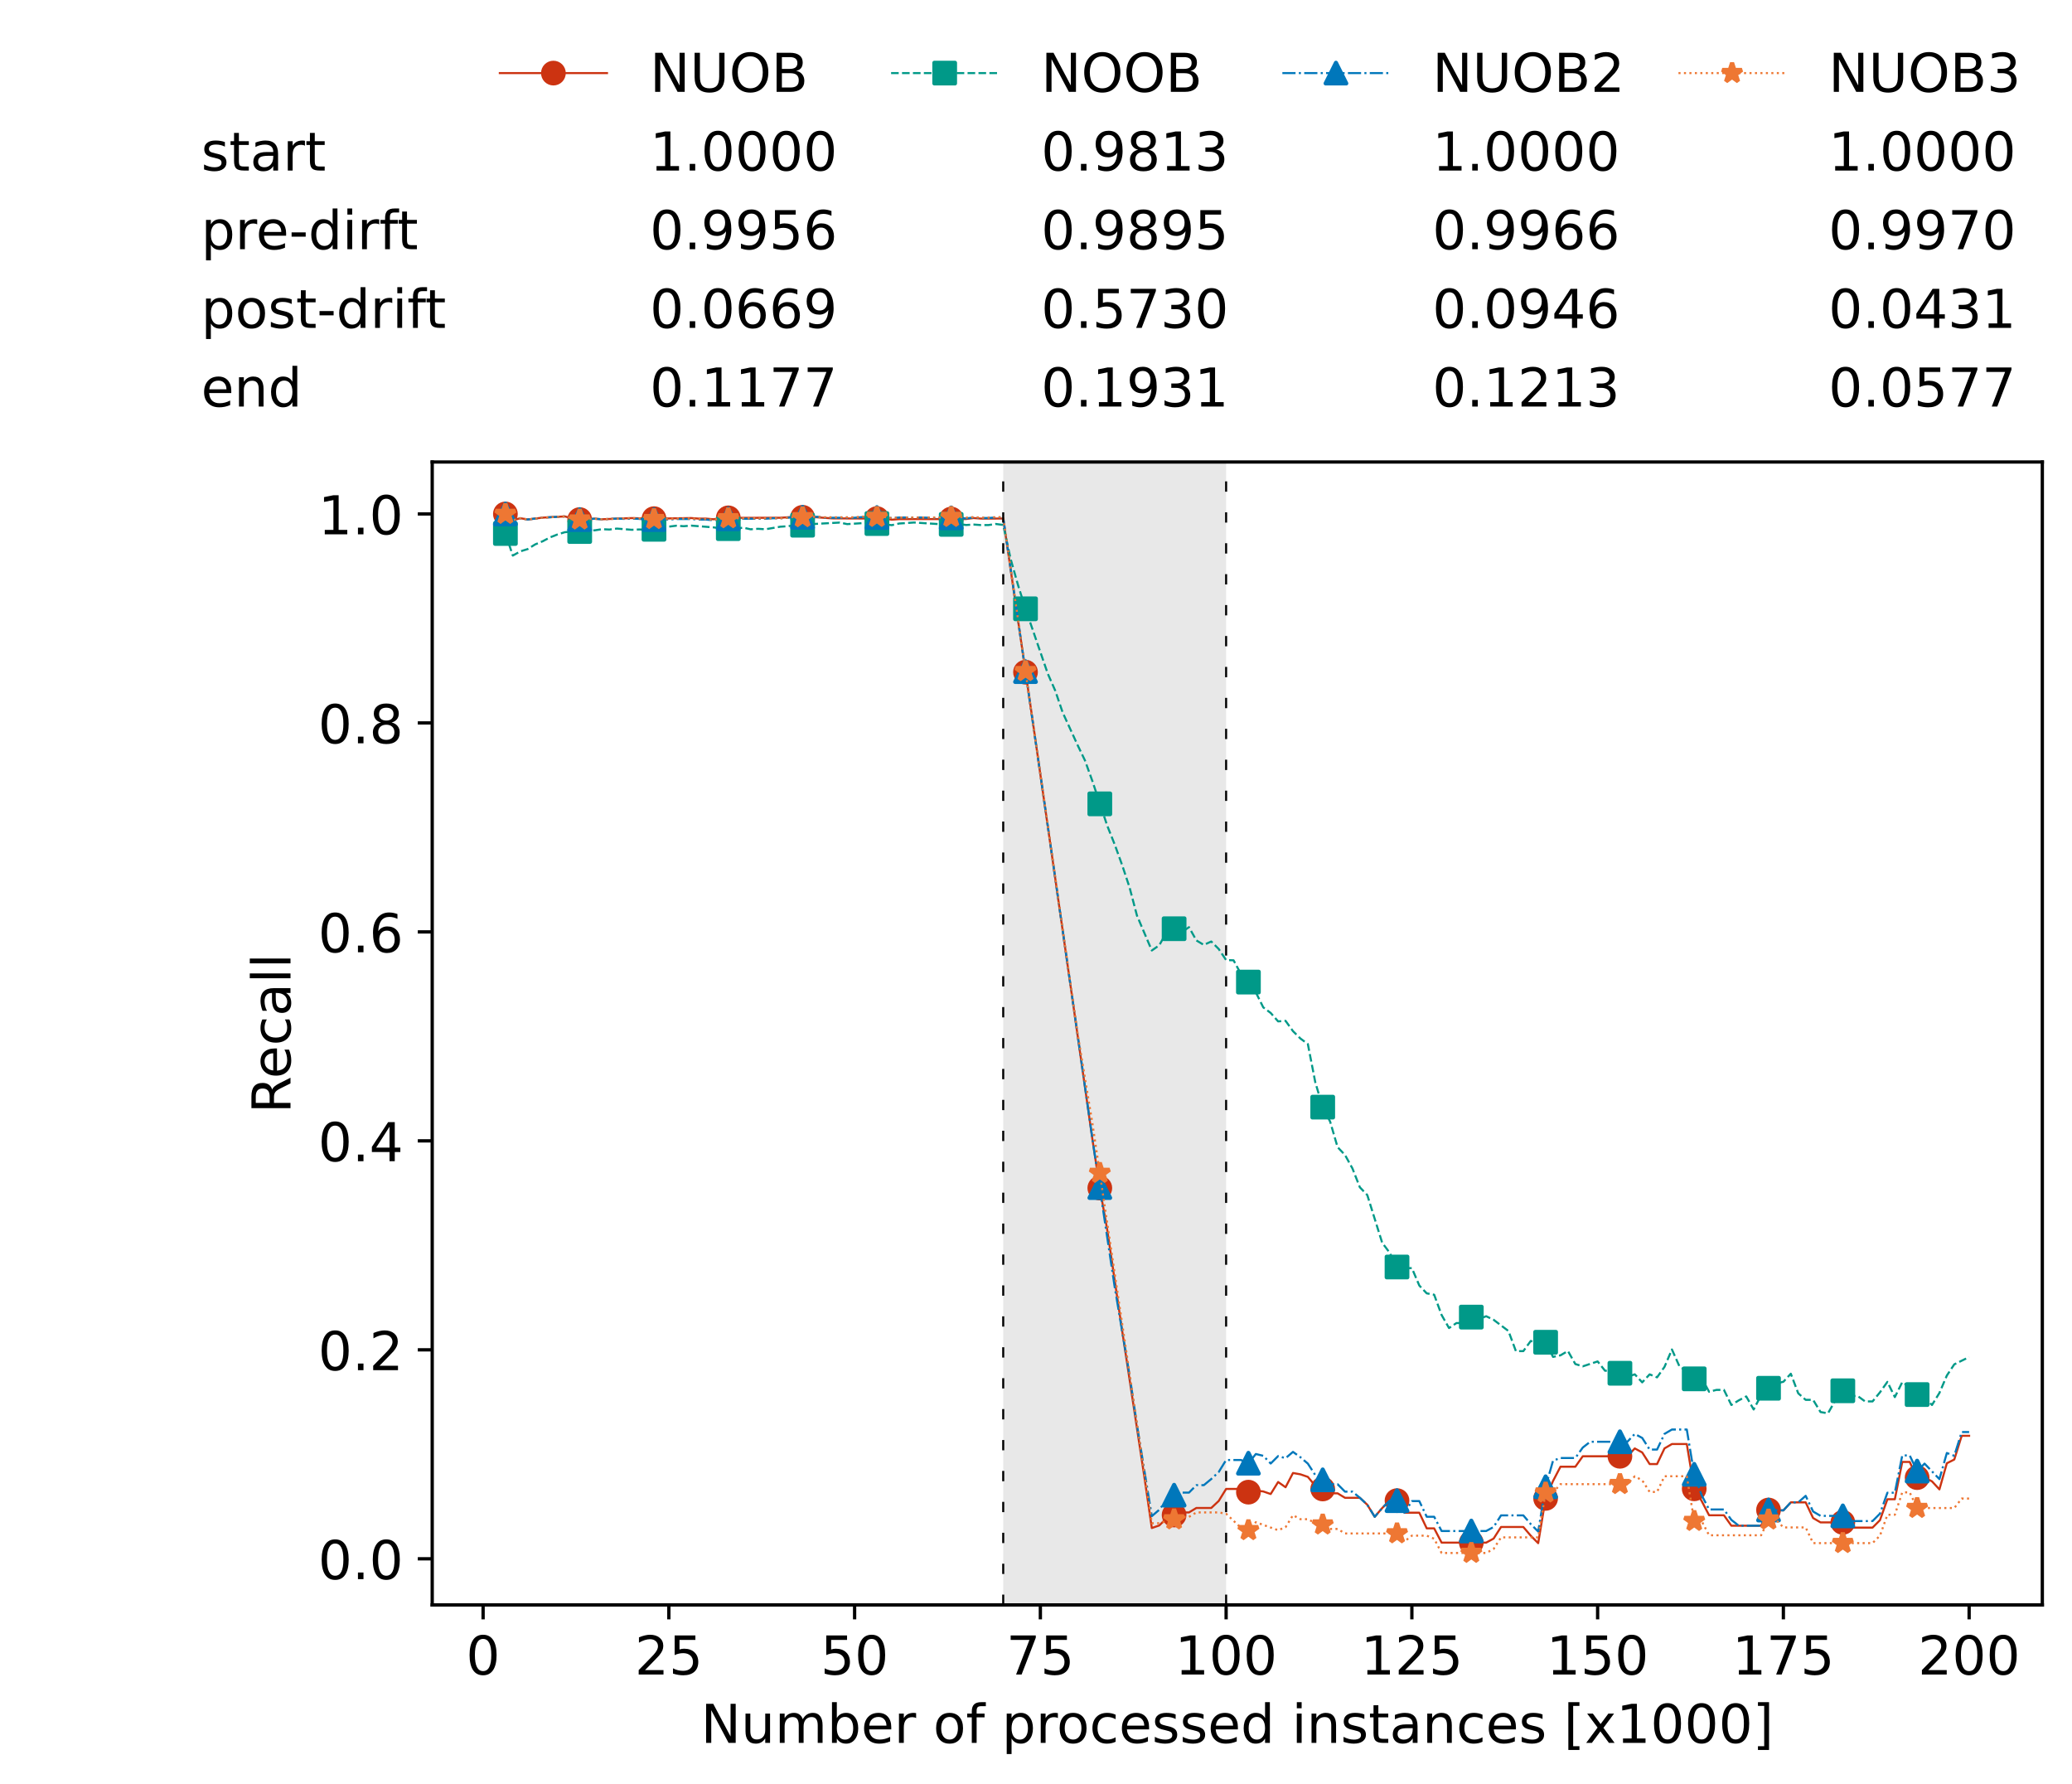<?xml version="1.0" encoding="utf-8" standalone="no"?>
<!DOCTYPE svg PUBLIC "-//W3C//DTD SVG 1.1//EN"
  "http://www.w3.org/Graphics/SVG/1.1/DTD/svg11.dtd">
<!-- Created with matplotlib (https://matplotlib.org/) -->
<svg height="432.615pt" version="1.1" viewBox="0 0 502.65 432.615" width="502.65pt" xmlns="http://www.w3.org/2000/svg" xmlns:xlink="http://www.w3.org/1999/xlink">
 <defs>
  <style type="text/css">*{stroke-linecap:butt;stroke-linejoin:round;}</style>
 </defs>
 <g id="figure_1">
  <g id="patch_1">
   <path d="M 0 432.615 
L 502.65 432.615 
L 502.65 0 
L 0 0 
z
" style="fill:#ffffff;"/>
  </g>
  <g id="axes_1">
   <g id="patch_2">
    <path d="M 104.85 389.252 
L 495.45 389.252 
L 495.45 112.052 
L 104.85 112.052 
z
" style="fill:#ffffff;"/>
   </g>
   <g id="patch_3">
    <path clip-path="url(#p6932b3c189)" d="M 297.446 389.252 
L 297.446 112.052 
L 243.372 112.052 
L 243.372 389.252 
z
" style="fill:#d3d3d3;opacity:0.5;"/>
   </g>
   <g id="matplotlib.axis_1">
    <g id="xtick_1">
     <g id="line2d_1">
      <defs>
       <path d="M 0 0 
L 0 3.5 
" id="m27b3af557b" style="stroke:#000000;stroke-width:0.8;"/>
      </defs>
      <g>
       <use style="stroke:#000000;stroke-width:0.8;" x="117.197" xlink:href="#m27b3af557b" y="389.252"/>
      </g>
     </g>
     <g id="text_1">
      <!-- 0 -->
      <g transform="translate(113.061 406.13)scale(0.13 -0.13)">
       <defs>
        <path d="M 31.781 66.406 
Q 24.172 66.406 20.328 58.906 
Q 16.5 51.422 16.5 36.375 
Q 16.5 21.391 20.328 13.891 
Q 24.172 6.391 31.781 6.391 
Q 39.453 6.391 43.281 13.891 
Q 47.125 21.391 47.125 36.375 
Q 47.125 51.422 43.281 58.906 
Q 39.453 66.406 31.781 66.406 
z
M 31.781 74.219 
Q 44.047 74.219 50.516 64.516 
Q 56.984 54.828 56.984 36.375 
Q 56.984 17.969 50.516 8.266 
Q 44.047 -1.422 31.781 -1.422 
Q 19.531 -1.422 13.062 8.266 
Q 6.594 17.969 6.594 36.375 
Q 6.594 54.828 13.062 64.516 
Q 19.531 74.219 31.781 74.219 
z
" id="DejaVuSans-48"/>
       </defs>
       <use xlink:href="#DejaVuSans-48"/>
      </g>
     </g>
    </g>
    <g id="xtick_2">
     <g id="line2d_2">
      <g>
       <use style="stroke:#000000;stroke-width:0.8;" x="162.259" xlink:href="#m27b3af557b" y="389.252"/>
      </g>
     </g>
     <g id="text_2">
      <!-- 25 -->
      <g transform="translate(153.988 406.13)scale(0.13 -0.13)">
       <defs>
        <path d="M 19.188 8.297 
L 53.609 8.297 
L 53.609 0 
L 7.328 0 
L 7.328 8.297 
Q 12.938 14.109 22.625 23.891 
Q 32.328 33.688 34.812 36.531 
Q 39.547 41.844 41.422 45.531 
Q 43.312 49.219 43.312 52.781 
Q 43.312 58.594 39.234 62.25 
Q 35.156 65.922 28.609 65.922 
Q 23.969 65.922 18.812 64.312 
Q 13.672 62.703 7.812 59.422 
L 7.812 69.391 
Q 13.766 71.781 18.938 73 
Q 24.125 74.219 28.422 74.219 
Q 39.75 74.219 46.484 68.547 
Q 53.219 62.891 53.219 53.422 
Q 53.219 48.922 51.531 44.891 
Q 49.859 40.875 45.406 35.406 
Q 44.188 33.984 37.641 27.219 
Q 31.109 20.453 19.188 8.297 
z
" id="DejaVuSans-50"/>
        <path d="M 10.797 72.906 
L 49.516 72.906 
L 49.516 64.594 
L 19.828 64.594 
L 19.828 46.734 
Q 21.969 47.469 24.109 47.828 
Q 26.266 48.188 28.422 48.188 
Q 40.625 48.188 47.75 41.5 
Q 54.891 34.812 54.891 23.391 
Q 54.891 11.625 47.562 5.094 
Q 40.234 -1.422 26.906 -1.422 
Q 22.312 -1.422 17.547 -0.641 
Q 12.797 0.141 7.719 1.703 
L 7.719 11.625 
Q 12.109 9.234 16.797 8.062 
Q 21.484 6.891 26.703 6.891 
Q 35.156 6.891 40.078 11.328 
Q 45.016 15.766 45.016 23.391 
Q 45.016 31 40.078 35.438 
Q 35.156 39.891 26.703 39.891 
Q 22.75 39.891 18.812 39.016 
Q 14.891 38.141 10.797 36.281 
z
" id="DejaVuSans-53"/>
       </defs>
       <use xlink:href="#DejaVuSans-50"/>
       <use x="63.623" xlink:href="#DejaVuSans-53"/>
      </g>
     </g>
    </g>
    <g id="xtick_3">
     <g id="line2d_3">
      <g>
       <use style="stroke:#000000;stroke-width:0.8;" x="207.322" xlink:href="#m27b3af557b" y="389.252"/>
      </g>
     </g>
     <g id="text_3">
      <!-- 50 -->
      <g transform="translate(199.05 406.13)scale(0.13 -0.13)">
       <use xlink:href="#DejaVuSans-53"/>
       <use x="63.623" xlink:href="#DejaVuSans-48"/>
      </g>
     </g>
    </g>
    <g id="xtick_4">
     <g id="line2d_4">
      <g>
       <use style="stroke:#000000;stroke-width:0.8;" x="252.384" xlink:href="#m27b3af557b" y="389.252"/>
      </g>
     </g>
     <g id="text_4">
      <!-- 75 -->
      <g transform="translate(244.113 406.13)scale(0.13 -0.13)">
       <defs>
        <path d="M 8.203 72.906 
L 55.078 72.906 
L 55.078 68.703 
L 28.609 0 
L 18.312 0 
L 43.219 64.594 
L 8.203 64.594 
z
" id="DejaVuSans-55"/>
       </defs>
       <use xlink:href="#DejaVuSans-55"/>
       <use x="63.623" xlink:href="#DejaVuSans-53"/>
      </g>
     </g>
    </g>
    <g id="xtick_5">
     <g id="line2d_5">
      <g>
       <use style="stroke:#000000;stroke-width:0.8;" x="297.446" xlink:href="#m27b3af557b" y="389.252"/>
      </g>
     </g>
     <g id="text_5">
      <!-- 100 -->
      <g transform="translate(285.039 406.13)scale(0.13 -0.13)">
       <defs>
        <path d="M 12.406 8.297 
L 28.516 8.297 
L 28.516 63.922 
L 10.984 60.406 
L 10.984 69.391 
L 28.422 72.906 
L 38.281 72.906 
L 38.281 8.297 
L 54.391 8.297 
L 54.391 0 
L 12.406 0 
z
" id="DejaVuSans-49"/>
       </defs>
       <use xlink:href="#DejaVuSans-49"/>
       <use x="63.623" xlink:href="#DejaVuSans-48"/>
       <use x="127.246" xlink:href="#DejaVuSans-48"/>
      </g>
     </g>
    </g>
    <g id="xtick_6">
     <g id="line2d_6">
      <g>
       <use style="stroke:#000000;stroke-width:0.8;" x="342.509" xlink:href="#m27b3af557b" y="389.252"/>
      </g>
     </g>
     <g id="text_6">
      <!-- 125 -->
      <g transform="translate(330.102 406.13)scale(0.13 -0.13)">
       <use xlink:href="#DejaVuSans-49"/>
       <use x="63.623" xlink:href="#DejaVuSans-50"/>
       <use x="127.246" xlink:href="#DejaVuSans-53"/>
      </g>
     </g>
    </g>
    <g id="xtick_7">
     <g id="line2d_7">
      <g>
       <use style="stroke:#000000;stroke-width:0.8;" x="387.571" xlink:href="#m27b3af557b" y="389.252"/>
      </g>
     </g>
     <g id="text_7">
      <!-- 150 -->
      <g transform="translate(375.164 406.13)scale(0.13 -0.13)">
       <use xlink:href="#DejaVuSans-49"/>
       <use x="63.623" xlink:href="#DejaVuSans-53"/>
       <use x="127.246" xlink:href="#DejaVuSans-48"/>
      </g>
     </g>
    </g>
    <g id="xtick_8">
     <g id="line2d_8">
      <g>
       <use style="stroke:#000000;stroke-width:0.8;" x="432.633" xlink:href="#m27b3af557b" y="389.252"/>
      </g>
     </g>
     <g id="text_8">
      <!-- 175 -->
      <g transform="translate(420.226 406.13)scale(0.13 -0.13)">
       <use xlink:href="#DejaVuSans-49"/>
       <use x="63.623" xlink:href="#DejaVuSans-55"/>
       <use x="127.246" xlink:href="#DejaVuSans-53"/>
      </g>
     </g>
    </g>
    <g id="xtick_9">
     <g id="line2d_9">
      <g>
       <use style="stroke:#000000;stroke-width:0.8;" x="477.695" xlink:href="#m27b3af557b" y="389.252"/>
      </g>
     </g>
     <g id="text_9">
      <!-- 200 -->
      <g transform="translate(465.289 406.13)scale(0.13 -0.13)">
       <use xlink:href="#DejaVuSans-50"/>
       <use x="63.623" xlink:href="#DejaVuSans-48"/>
       <use x="127.246" xlink:href="#DejaVuSans-48"/>
      </g>
     </g>
    </g>
    <g id="text_10">
     <!-- Number of processed instances [x1000] -->
     <g transform="translate(170.025 422.711)scale(0.13 -0.13)">
      <defs>
       <path d="M 9.812 72.906 
L 23.094 72.906 
L 55.422 11.922 
L 55.422 72.906 
L 64.984 72.906 
L 64.984 0 
L 51.703 0 
L 19.391 60.984 
L 19.391 0 
L 9.812 0 
z
" id="DejaVuSans-78"/>
       <path d="M 8.5 21.578 
L 8.5 54.688 
L 17.484 54.688 
L 17.484 21.922 
Q 17.484 14.156 20.5 10.266 
Q 23.531 6.391 29.594 6.391 
Q 36.859 6.391 41.078 11.031 
Q 45.312 15.672 45.312 23.688 
L 45.312 54.688 
L 54.297 54.688 
L 54.297 0 
L 45.312 0 
L 45.312 8.406 
Q 42.047 3.422 37.719 1 
Q 33.406 -1.422 27.688 -1.422 
Q 18.266 -1.422 13.375 4.438 
Q 8.5 10.297 8.5 21.578 
z
M 31.109 56 
z
" id="DejaVuSans-117"/>
       <path d="M 52 44.188 
Q 55.375 50.25 60.062 53.125 
Q 64.75 56 71.094 56 
Q 79.641 56 84.281 50.016 
Q 88.922 44.047 88.922 33.016 
L 88.922 0 
L 79.891 0 
L 79.891 32.719 
Q 79.891 40.578 77.094 44.375 
Q 74.312 48.188 68.609 48.188 
Q 61.625 48.188 57.562 43.547 
Q 53.516 38.922 53.516 30.906 
L 53.516 0 
L 44.484 0 
L 44.484 32.719 
Q 44.484 40.625 41.703 44.406 
Q 38.922 48.188 33.109 48.188 
Q 26.219 48.188 22.156 43.531 
Q 18.109 38.875 18.109 30.906 
L 18.109 0 
L 9.078 0 
L 9.078 54.688 
L 18.109 54.688 
L 18.109 46.188 
Q 21.188 51.219 25.484 53.609 
Q 29.781 56 35.688 56 
Q 41.656 56 45.828 52.969 
Q 50 49.953 52 44.188 
z
" id="DejaVuSans-109"/>
       <path d="M 48.688 27.297 
Q 48.688 37.203 44.609 42.844 
Q 40.531 48.484 33.406 48.484 
Q 26.266 48.484 22.188 42.844 
Q 18.109 37.203 18.109 27.297 
Q 18.109 17.391 22.188 11.75 
Q 26.266 6.109 33.406 6.109 
Q 40.531 6.109 44.609 11.75 
Q 48.688 17.391 48.688 27.297 
z
M 18.109 46.391 
Q 20.953 51.266 25.266 53.625 
Q 29.594 56 35.594 56 
Q 45.562 56 51.781 48.094 
Q 58.016 40.188 58.016 27.297 
Q 58.016 14.406 51.781 6.484 
Q 45.562 -1.422 35.594 -1.422 
Q 29.594 -1.422 25.266 0.953 
Q 20.953 3.328 18.109 8.203 
L 18.109 0 
L 9.078 0 
L 9.078 75.984 
L 18.109 75.984 
z
" id="DejaVuSans-98"/>
       <path d="M 56.203 29.594 
L 56.203 25.203 
L 14.891 25.203 
Q 15.484 15.922 20.484 11.062 
Q 25.484 6.203 34.422 6.203 
Q 39.594 6.203 44.453 7.469 
Q 49.312 8.734 54.109 11.281 
L 54.109 2.781 
Q 49.266 0.734 44.188 -0.344 
Q 39.109 -1.422 33.891 -1.422 
Q 20.797 -1.422 13.156 6.188 
Q 5.516 13.812 5.516 26.812 
Q 5.516 40.234 12.766 48.109 
Q 20.016 56 32.328 56 
Q 43.359 56 49.781 48.891 
Q 56.203 41.797 56.203 29.594 
z
M 47.219 32.234 
Q 47.125 39.594 43.094 43.984 
Q 39.062 48.391 32.422 48.391 
Q 24.906 48.391 20.391 44.141 
Q 15.875 39.891 15.188 32.172 
z
" id="DejaVuSans-101"/>
       <path d="M 41.109 46.297 
Q 39.594 47.172 37.812 47.578 
Q 36.031 48 33.891 48 
Q 26.266 48 22.188 43.047 
Q 18.109 38.094 18.109 28.812 
L 18.109 0 
L 9.078 0 
L 9.078 54.688 
L 18.109 54.688 
L 18.109 46.188 
Q 20.953 51.172 25.484 53.578 
Q 30.031 56 36.531 56 
Q 37.453 56 38.578 55.875 
Q 39.703 55.766 41.062 55.516 
z
" id="DejaVuSans-114"/>
       <path id="DejaVuSans-32"/>
       <path d="M 30.609 48.391 
Q 23.391 48.391 19.188 42.75 
Q 14.984 37.109 14.984 27.297 
Q 14.984 17.484 19.156 11.844 
Q 23.344 6.203 30.609 6.203 
Q 37.797 6.203 41.984 11.859 
Q 46.188 17.531 46.188 27.297 
Q 46.188 37.016 41.984 42.703 
Q 37.797 48.391 30.609 48.391 
z
M 30.609 56 
Q 42.328 56 49.016 48.375 
Q 55.719 40.766 55.719 27.297 
Q 55.719 13.875 49.016 6.219 
Q 42.328 -1.422 30.609 -1.422 
Q 18.844 -1.422 12.172 6.219 
Q 5.516 13.875 5.516 27.297 
Q 5.516 40.766 12.172 48.375 
Q 18.844 56 30.609 56 
z
" id="DejaVuSans-111"/>
       <path d="M 37.109 75.984 
L 37.109 68.5 
L 28.516 68.5 
Q 23.688 68.5 21.797 66.547 
Q 19.922 64.594 19.922 59.516 
L 19.922 54.688 
L 34.719 54.688 
L 34.719 47.703 
L 19.922 47.703 
L 19.922 0 
L 10.891 0 
L 10.891 47.703 
L 2.297 47.703 
L 2.297 54.688 
L 10.891 54.688 
L 10.891 58.5 
Q 10.891 67.625 15.141 71.797 
Q 19.391 75.984 28.609 75.984 
z
" id="DejaVuSans-102"/>
       <path d="M 18.109 8.203 
L 18.109 -20.797 
L 9.078 -20.797 
L 9.078 54.688 
L 18.109 54.688 
L 18.109 46.391 
Q 20.953 51.266 25.266 53.625 
Q 29.594 56 35.594 56 
Q 45.562 56 51.781 48.094 
Q 58.016 40.188 58.016 27.297 
Q 58.016 14.406 51.781 6.484 
Q 45.562 -1.422 35.594 -1.422 
Q 29.594 -1.422 25.266 0.953 
Q 20.953 3.328 18.109 8.203 
z
M 48.688 27.297 
Q 48.688 37.203 44.609 42.844 
Q 40.531 48.484 33.406 48.484 
Q 26.266 48.484 22.188 42.844 
Q 18.109 37.203 18.109 27.297 
Q 18.109 17.391 22.188 11.75 
Q 26.266 6.109 33.406 6.109 
Q 40.531 6.109 44.609 11.75 
Q 48.688 17.391 48.688 27.297 
z
" id="DejaVuSans-112"/>
       <path d="M 48.781 52.594 
L 48.781 44.188 
Q 44.969 46.297 41.141 47.344 
Q 37.312 48.391 33.406 48.391 
Q 24.656 48.391 19.812 42.844 
Q 14.984 37.312 14.984 27.297 
Q 14.984 17.281 19.812 11.734 
Q 24.656 6.203 33.406 6.203 
Q 37.312 6.203 41.141 7.25 
Q 44.969 8.297 48.781 10.406 
L 48.781 2.094 
Q 45.016 0.344 40.984 -0.531 
Q 36.969 -1.422 32.422 -1.422 
Q 20.062 -1.422 12.781 6.344 
Q 5.516 14.109 5.516 27.297 
Q 5.516 40.672 12.859 48.328 
Q 20.219 56 33.016 56 
Q 37.156 56 41.109 55.141 
Q 45.062 54.297 48.781 52.594 
z
" id="DejaVuSans-99"/>
       <path d="M 44.281 53.078 
L 44.281 44.578 
Q 40.484 46.531 36.375 47.5 
Q 32.281 48.484 27.875 48.484 
Q 21.188 48.484 17.844 46.438 
Q 14.5 44.391 14.5 40.281 
Q 14.5 37.156 16.891 35.375 
Q 19.281 33.594 26.516 31.984 
L 29.594 31.297 
Q 39.156 29.25 43.188 25.516 
Q 47.219 21.781 47.219 15.094 
Q 47.219 7.469 41.188 3.016 
Q 35.156 -1.422 24.609 -1.422 
Q 20.219 -1.422 15.453 -0.562 
Q 10.688 0.297 5.422 2 
L 5.422 11.281 
Q 10.406 8.688 15.234 7.391 
Q 20.062 6.109 24.812 6.109 
Q 31.156 6.109 34.562 8.281 
Q 37.984 10.453 37.984 14.406 
Q 37.984 18.062 35.516 20.016 
Q 33.062 21.969 24.703 23.781 
L 21.578 24.516 
Q 13.234 26.266 9.516 29.906 
Q 5.812 33.547 5.812 39.891 
Q 5.812 47.609 11.281 51.797 
Q 16.75 56 26.812 56 
Q 31.781 56 36.172 55.266 
Q 40.578 54.547 44.281 53.078 
z
" id="DejaVuSans-115"/>
       <path d="M 45.406 46.391 
L 45.406 75.984 
L 54.391 75.984 
L 54.391 0 
L 45.406 0 
L 45.406 8.203 
Q 42.578 3.328 38.25 0.953 
Q 33.938 -1.422 27.875 -1.422 
Q 17.969 -1.422 11.734 6.484 
Q 5.516 14.406 5.516 27.297 
Q 5.516 40.188 11.734 48.094 
Q 17.969 56 27.875 56 
Q 33.938 56 38.25 53.625 
Q 42.578 51.266 45.406 46.391 
z
M 14.797 27.297 
Q 14.797 17.391 18.875 11.75 
Q 22.953 6.109 30.078 6.109 
Q 37.203 6.109 41.297 11.75 
Q 45.406 17.391 45.406 27.297 
Q 45.406 37.203 41.297 42.844 
Q 37.203 48.484 30.078 48.484 
Q 22.953 48.484 18.875 42.844 
Q 14.797 37.203 14.797 27.297 
z
" id="DejaVuSans-100"/>
       <path d="M 9.422 54.688 
L 18.406 54.688 
L 18.406 0 
L 9.422 0 
z
M 9.422 75.984 
L 18.406 75.984 
L 18.406 64.594 
L 9.422 64.594 
z
" id="DejaVuSans-105"/>
       <path d="M 54.891 33.016 
L 54.891 0 
L 45.906 0 
L 45.906 32.719 
Q 45.906 40.484 42.875 44.328 
Q 39.844 48.188 33.797 48.188 
Q 26.516 48.188 22.312 43.547 
Q 18.109 38.922 18.109 30.906 
L 18.109 0 
L 9.078 0 
L 9.078 54.688 
L 18.109 54.688 
L 18.109 46.188 
Q 21.344 51.125 25.703 53.562 
Q 30.078 56 35.797 56 
Q 45.219 56 50.047 50.172 
Q 54.891 44.344 54.891 33.016 
z
" id="DejaVuSans-110"/>
       <path d="M 18.312 70.219 
L 18.312 54.688 
L 36.812 54.688 
L 36.812 47.703 
L 18.312 47.703 
L 18.312 18.016 
Q 18.312 11.328 20.141 9.422 
Q 21.969 7.516 27.594 7.516 
L 36.812 7.516 
L 36.812 0 
L 27.594 0 
Q 17.188 0 13.234 3.875 
Q 9.281 7.766 9.281 18.016 
L 9.281 47.703 
L 2.688 47.703 
L 2.688 54.688 
L 9.281 54.688 
L 9.281 70.219 
z
" id="DejaVuSans-116"/>
       <path d="M 34.281 27.484 
Q 23.391 27.484 19.188 25 
Q 14.984 22.516 14.984 16.5 
Q 14.984 11.719 18.141 8.906 
Q 21.297 6.109 26.703 6.109 
Q 34.188 6.109 38.703 11.406 
Q 43.219 16.703 43.219 25.484 
L 43.219 27.484 
z
M 52.203 31.203 
L 52.203 0 
L 43.219 0 
L 43.219 8.297 
Q 40.141 3.328 35.547 0.953 
Q 30.953 -1.422 24.312 -1.422 
Q 15.922 -1.422 10.953 3.297 
Q 6 8.016 6 15.922 
Q 6 25.141 12.172 29.828 
Q 18.359 34.516 30.609 34.516 
L 43.219 34.516 
L 43.219 35.406 
Q 43.219 41.609 39.141 45 
Q 35.062 48.391 27.688 48.391 
Q 23 48.391 18.547 47.266 
Q 14.109 46.141 10.016 43.891 
L 10.016 52.203 
Q 14.938 54.109 19.578 55.047 
Q 24.219 56 28.609 56 
Q 40.484 56 46.344 49.844 
Q 52.203 43.703 52.203 31.203 
z
" id="DejaVuSans-97"/>
       <path d="M 8.594 75.984 
L 29.297 75.984 
L 29.297 69 
L 17.578 69 
L 17.578 -6.203 
L 29.297 -6.203 
L 29.297 -13.188 
L 8.594 -13.188 
z
" id="DejaVuSans-91"/>
       <path d="M 54.891 54.688 
L 35.109 28.078 
L 55.906 0 
L 45.312 0 
L 29.391 21.484 
L 13.484 0 
L 2.875 0 
L 24.125 28.609 
L 4.688 54.688 
L 15.281 54.688 
L 29.781 35.203 
L 44.281 54.688 
z
" id="DejaVuSans-120"/>
       <path d="M 30.422 75.984 
L 30.422 -13.188 
L 9.719 -13.188 
L 9.719 -6.203 
L 21.391 -6.203 
L 21.391 69 
L 9.719 69 
L 9.719 75.984 
z
" id="DejaVuSans-93"/>
      </defs>
      <use xlink:href="#DejaVuSans-78"/>
      <use x="74.805" xlink:href="#DejaVuSans-117"/>
      <use x="138.184" xlink:href="#DejaVuSans-109"/>
      <use x="235.596" xlink:href="#DejaVuSans-98"/>
      <use x="299.072" xlink:href="#DejaVuSans-101"/>
      <use x="360.596" xlink:href="#DejaVuSans-114"/>
      <use x="401.709" xlink:href="#DejaVuSans-32"/>
      <use x="433.496" xlink:href="#DejaVuSans-111"/>
      <use x="494.678" xlink:href="#DejaVuSans-102"/>
      <use x="529.883" xlink:href="#DejaVuSans-32"/>
      <use x="561.67" xlink:href="#DejaVuSans-112"/>
      <use x="625.146" xlink:href="#DejaVuSans-114"/>
      <use x="664.01" xlink:href="#DejaVuSans-111"/>
      <use x="725.191" xlink:href="#DejaVuSans-99"/>
      <use x="780.172" xlink:href="#DejaVuSans-101"/>
      <use x="841.695" xlink:href="#DejaVuSans-115"/>
      <use x="893.795" xlink:href="#DejaVuSans-115"/>
      <use x="945.895" xlink:href="#DejaVuSans-101"/>
      <use x="1007.418" xlink:href="#DejaVuSans-100"/>
      <use x="1070.895" xlink:href="#DejaVuSans-32"/>
      <use x="1102.682" xlink:href="#DejaVuSans-105"/>
      <use x="1130.465" xlink:href="#DejaVuSans-110"/>
      <use x="1193.844" xlink:href="#DejaVuSans-115"/>
      <use x="1245.943" xlink:href="#DejaVuSans-116"/>
      <use x="1285.152" xlink:href="#DejaVuSans-97"/>
      <use x="1346.432" xlink:href="#DejaVuSans-110"/>
      <use x="1409.811" xlink:href="#DejaVuSans-99"/>
      <use x="1464.791" xlink:href="#DejaVuSans-101"/>
      <use x="1526.314" xlink:href="#DejaVuSans-115"/>
      <use x="1578.414" xlink:href="#DejaVuSans-32"/>
      <use x="1610.201" xlink:href="#DejaVuSans-91"/>
      <use x="1649.215" xlink:href="#DejaVuSans-120"/>
      <use x="1708.395" xlink:href="#DejaVuSans-49"/>
      <use x="1772.018" xlink:href="#DejaVuSans-48"/>
      <use x="1835.641" xlink:href="#DejaVuSans-48"/>
      <use x="1899.264" xlink:href="#DejaVuSans-48"/>
      <use x="1962.887" xlink:href="#DejaVuSans-93"/>
     </g>
    </g>
   </g>
   <g id="matplotlib.axis_2">
    <g id="ytick_1">
     <g id="line2d_10">
      <defs>
       <path d="M 0 0 
L -3.5 0 
" id="m3609477eda" style="stroke:#000000;stroke-width:0.8;"/>
      </defs>
      <g>
       <use style="stroke:#000000;stroke-width:0.8;" x="104.85" xlink:href="#m3609477eda" y="378.06"/>
      </g>
     </g>
     <g id="text_11">
      <!-- 0.0 -->
      <g transform="translate(77.176 382.999)scale(0.13 -0.13)">
       <defs>
        <path d="M 10.688 12.406 
L 21 12.406 
L 21 0 
L 10.688 0 
z
" id="DejaVuSans-46"/>
       </defs>
       <use xlink:href="#DejaVuSans-48"/>
       <use x="63.623" xlink:href="#DejaVuSans-46"/>
       <use x="95.41" xlink:href="#DejaVuSans-48"/>
      </g>
     </g>
    </g>
    <g id="ytick_2">
     <g id="line2d_11">
      <g>
       <use style="stroke:#000000;stroke-width:0.8;" x="104.85" xlink:href="#m3609477eda" y="327.378"/>
      </g>
     </g>
     <g id="text_12">
      <!-- 0.2 -->
      <g transform="translate(77.176 332.317)scale(0.13 -0.13)">
       <use xlink:href="#DejaVuSans-48"/>
       <use x="63.623" xlink:href="#DejaVuSans-46"/>
       <use x="95.41" xlink:href="#DejaVuSans-50"/>
      </g>
     </g>
    </g>
    <g id="ytick_3">
     <g id="line2d_12">
      <g>
       <use style="stroke:#000000;stroke-width:0.8;" x="104.85" xlink:href="#m3609477eda" y="276.697"/>
      </g>
     </g>
     <g id="text_13">
      <!-- 0.4 -->
      <g transform="translate(77.176 281.635)scale(0.13 -0.13)">
       <defs>
        <path d="M 37.797 64.312 
L 12.891 25.391 
L 37.797 25.391 
z
M 35.203 72.906 
L 47.609 72.906 
L 47.609 25.391 
L 58.016 25.391 
L 58.016 17.188 
L 47.609 17.188 
L 47.609 0 
L 37.797 0 
L 37.797 17.188 
L 4.891 17.188 
L 4.891 26.703 
z
" id="DejaVuSans-52"/>
       </defs>
       <use xlink:href="#DejaVuSans-48"/>
       <use x="63.623" xlink:href="#DejaVuSans-46"/>
       <use x="95.41" xlink:href="#DejaVuSans-52"/>
      </g>
     </g>
    </g>
    <g id="ytick_4">
     <g id="line2d_13">
      <g>
       <use style="stroke:#000000;stroke-width:0.8;" x="104.85" xlink:href="#m3609477eda" y="226.015"/>
      </g>
     </g>
     <g id="text_14">
      <!-- 0.6 -->
      <g transform="translate(77.176 230.954)scale(0.13 -0.13)">
       <defs>
        <path d="M 33.016 40.375 
Q 26.375 40.375 22.484 35.828 
Q 18.609 31.297 18.609 23.391 
Q 18.609 15.531 22.484 10.953 
Q 26.375 6.391 33.016 6.391 
Q 39.656 6.391 43.531 10.953 
Q 47.406 15.531 47.406 23.391 
Q 47.406 31.297 43.531 35.828 
Q 39.656 40.375 33.016 40.375 
z
M 52.594 71.297 
L 52.594 62.312 
Q 48.875 64.062 45.094 64.984 
Q 41.312 65.922 37.594 65.922 
Q 27.828 65.922 22.672 59.328 
Q 17.531 52.734 16.797 39.406 
Q 19.672 43.656 24.016 45.922 
Q 28.375 48.188 33.594 48.188 
Q 44.578 48.188 50.953 41.516 
Q 57.328 34.859 57.328 23.391 
Q 57.328 12.156 50.688 5.359 
Q 44.047 -1.422 33.016 -1.422 
Q 20.359 -1.422 13.672 8.266 
Q 6.984 17.969 6.984 36.375 
Q 6.984 53.656 15.188 63.938 
Q 23.391 74.219 37.203 74.219 
Q 40.922 74.219 44.703 73.484 
Q 48.484 72.75 52.594 71.297 
z
" id="DejaVuSans-54"/>
       </defs>
       <use xlink:href="#DejaVuSans-48"/>
       <use x="63.623" xlink:href="#DejaVuSans-46"/>
       <use x="95.41" xlink:href="#DejaVuSans-54"/>
      </g>
     </g>
    </g>
    <g id="ytick_5">
     <g id="line2d_14">
      <g>
       <use style="stroke:#000000;stroke-width:0.8;" x="104.85" xlink:href="#m3609477eda" y="175.333"/>
      </g>
     </g>
     <g id="text_15">
      <!-- 0.8 -->
      <g transform="translate(77.176 180.272)scale(0.13 -0.13)">
       <defs>
        <path d="M 31.781 34.625 
Q 24.75 34.625 20.719 30.859 
Q 16.703 27.094 16.703 20.516 
Q 16.703 13.922 20.719 10.156 
Q 24.75 6.391 31.781 6.391 
Q 38.812 6.391 42.859 10.172 
Q 46.922 13.969 46.922 20.516 
Q 46.922 27.094 42.891 30.859 
Q 38.875 34.625 31.781 34.625 
z
M 21.922 38.812 
Q 15.578 40.375 12.031 44.719 
Q 8.5 49.078 8.5 55.328 
Q 8.5 64.062 14.719 69.141 
Q 20.953 74.219 31.781 74.219 
Q 42.672 74.219 48.875 69.141 
Q 55.078 64.062 55.078 55.328 
Q 55.078 49.078 51.531 44.719 
Q 48 40.375 41.703 38.812 
Q 48.828 37.156 52.797 32.312 
Q 56.781 27.484 56.781 20.516 
Q 56.781 9.906 50.312 4.234 
Q 43.844 -1.422 31.781 -1.422 
Q 19.734 -1.422 13.25 4.234 
Q 6.781 9.906 6.781 20.516 
Q 6.781 27.484 10.781 32.312 
Q 14.797 37.156 21.922 38.812 
z
M 18.312 54.391 
Q 18.312 48.734 21.844 45.562 
Q 25.391 42.391 31.781 42.391 
Q 38.141 42.391 41.719 45.562 
Q 45.312 48.734 45.312 54.391 
Q 45.312 60.062 41.719 63.234 
Q 38.141 66.406 31.781 66.406 
Q 25.391 66.406 21.844 63.234 
Q 18.312 60.062 18.312 54.391 
z
" id="DejaVuSans-56"/>
       </defs>
       <use xlink:href="#DejaVuSans-48"/>
       <use x="63.623" xlink:href="#DejaVuSans-46"/>
       <use x="95.41" xlink:href="#DejaVuSans-56"/>
      </g>
     </g>
    </g>
    <g id="ytick_6">
     <g id="line2d_15">
      <g>
       <use style="stroke:#000000;stroke-width:0.8;" x="104.85" xlink:href="#m3609477eda" y="124.652"/>
      </g>
     </g>
     <g id="text_16">
      <!-- 1.0 -->
      <g transform="translate(77.176 129.591)scale(0.13 -0.13)">
       <use xlink:href="#DejaVuSans-49"/>
       <use x="63.623" xlink:href="#DejaVuSans-46"/>
       <use x="95.41" xlink:href="#DejaVuSans-48"/>
      </g>
     </g>
    </g>
    <g id="text_17">
     <!-- Recall -->
     <g transform="translate(70.472 270.044)rotate(-90)scale(0.13 -0.13)">
      <defs>
       <path d="M 44.391 34.188 
Q 47.562 33.109 50.562 29.594 
Q 53.562 26.078 56.594 19.922 
L 66.609 0 
L 56 0 
L 46.688 18.703 
Q 43.062 26.031 39.672 28.422 
Q 36.281 30.812 30.422 30.812 
L 19.672 30.812 
L 19.672 0 
L 9.812 0 
L 9.812 72.906 
L 32.078 72.906 
Q 44.578 72.906 50.734 67.672 
Q 56.891 62.453 56.891 51.906 
Q 56.891 45.016 53.688 40.469 
Q 50.484 35.938 44.391 34.188 
z
M 19.672 64.797 
L 19.672 38.922 
L 32.078 38.922 
Q 39.203 38.922 42.844 42.219 
Q 46.484 45.516 46.484 51.906 
Q 46.484 58.297 42.844 61.547 
Q 39.203 64.797 32.078 64.797 
z
" id="DejaVuSans-82"/>
       <path d="M 9.422 75.984 
L 18.406 75.984 
L 18.406 0 
L 9.422 0 
z
" id="DejaVuSans-108"/>
      </defs>
      <use xlink:href="#DejaVuSans-82"/>
      <use x="64.982" xlink:href="#DejaVuSans-101"/>
      <use x="126.506" xlink:href="#DejaVuSans-99"/>
      <use x="181.486" xlink:href="#DejaVuSans-97"/>
      <use x="242.766" xlink:href="#DejaVuSans-108"/>
      <use x="270.549" xlink:href="#DejaVuSans-108"/>
     </g>
    </g>
   </g>
   <g id="line2d_16"/>
   <g id="line2d_17"/>
   <g id="line2d_18"/>
   <g id="line2d_19"/>
   <g id="line2d_20"/>
   <g id="line2d_21">
    <path clip-path="url(#p6932b3c189)" d="M 122.605 124.652 
L 124.407 126.197 
L 126.21 125.682 
L 128.012 125.995 
L 131.617 125.547 
L 137.024 125.249 
L 138.827 125.728 
L 140.629 126.021 
L 144.234 125.81 
L 146.037 125.94 
L 153.247 125.654 
L 158.654 125.794 
L 167.667 125.645 
L 169.469 125.778 
L 171.272 125.778 
L 173.074 125.941 
L 174.877 125.671 
L 178.482 125.591 
L 189.297 125.576 
L 192.902 125.335 
L 194.704 125.463 
L 196.507 125.344 
L 201.914 125.727 
L 214.532 125.782 
L 216.334 126.043 
L 218.137 125.91 
L 234.359 125.877 
L 236.162 125.642 
L 237.964 125.773 
L 243.372 125.765 
L 250.581 175.26 
L 255.989 213.01 
L 265.001 276.255 
L 266.804 288.146 
L 268.606 298.282 
L 272.211 322.645 
L 277.619 358.25 
L 279.421 370.595 
L 281.224 369.977 
L 283.026 368.21 
L 284.829 367.442 
L 286.631 366.818 
L 288.434 366.818 
L 290.236 365.732 
L 293.841 365.732 
L 295.644 364.043 
L 297.446 361.119 
L 301.051 361.119 
L 302.854 361.898 
L 304.656 361.509 
L 306.459 361.727 
L 308.261 362.35 
L 310.064 359.438 
L 311.866 360.705 
L 313.669 357.25 
L 315.471 357.575 
L 317.274 358.193 
L 319.076 360.356 
L 320.879 361.124 
L 322.681 362.18 
L 324.484 362.18 
L 326.286 363.266 
L 329.891 363.266 
L 331.694 364.955 
L 333.496 367.879 
L 335.299 365.767 
L 337.101 363.957 
L 338.904 363.957 
L 340.706 366.881 
L 344.311 366.881 
L 346.114 370.682 
L 347.916 370.682 
L 349.719 374.138 
L 360.533 374.138 
L 362.336 373.163 
L 364.138 370.348 
L 369.546 370.348 
L 371.348 372.459 
L 373.151 374.269 
L 374.953 363.409 
L 376.756 359.186 
L 378.558 355.73 
L 382.163 355.73 
L 383.966 353.196 
L 394.781 353.196 
L 396.583 351.295 
L 398.386 352.27 
L 400.188 355.086 
L 401.991 355.086 
L 403.793 351.285 
L 405.596 350.229 
L 409.201 350.229 
L 411.003 361.089 
L 412.806 364.045 
L 414.608 367.501 
L 418.213 367.501 
L 420.016 370.035 
L 427.226 370.035 
L 429.028 366.234 
L 432.633 366.324 
L 434.436 364.375 
L 438.041 364.375 
L 439.843 368.176 
L 441.646 369.232 
L 447.053 369.232 
L 448.856 370.499 
L 454.263 370.499 
L 456.066 368.689 
L 457.868 363.621 
L 459.671 363.621 
L 461.473 354.571 
L 463.276 354.571 
L 465.078 358.372 
L 466.881 358.372 
L 468.683 359.277 
L 470.485 361.226 
L 472.288 354.891 
L 474.09 353.986 
L 475.893 348.227 
L 477.695 348.227 
L 477.695 348.227 
" style="fill:none;stroke:#cc3311;stroke-linecap:square;stroke-width:0.5;"/>
    <defs>
     <path d="M 0 2.5 
C 0.663 2.5 1.299 2.237 1.768 1.768 
C 2.237 1.299 2.5 0.663 2.5 0 
C 2.5 -0.663 2.237 -1.299 1.768 -1.768 
C 1.299 -2.237 0.663 -2.5 0 -2.5 
C -0.663 -2.5 -1.299 -2.237 -1.768 -1.768 
C -2.237 -1.299 -2.5 -0.663 -2.5 0 
C -2.5 0.663 -2.237 1.299 -1.768 1.768 
C -1.299 2.237 -0.663 2.5 0 2.5 
z
" id="md9b3b634c2" style="stroke:#cc3311;"/>
    </defs>
    <g clip-path="url(#p6932b3c189)">
     <use style="fill:#cc3311;stroke:#cc3311;" x="122.605" xlink:href="#md9b3b634c2" y="124.652"/>
     <use style="fill:#cc3311;stroke:#cc3311;" x="140.629" xlink:href="#md9b3b634c2" y="126.021"/>
     <use style="fill:#cc3311;stroke:#cc3311;" x="158.654" xlink:href="#md9b3b634c2" y="125.794"/>
     <use style="fill:#cc3311;stroke:#cc3311;" x="176.679" xlink:href="#md9b3b634c2" y="125.591"/>
     <use style="fill:#cc3311;stroke:#cc3311;" x="194.704" xlink:href="#md9b3b634c2" y="125.463"/>
     <use style="fill:#cc3311;stroke:#cc3311;" x="212.729" xlink:href="#md9b3b634c2" y="125.782"/>
     <use style="fill:#cc3311;stroke:#cc3311;" x="230.754" xlink:href="#md9b3b634c2" y="125.889"/>
     <use style="fill:#cc3311;stroke:#cc3311;" x="248.779" xlink:href="#md9b3b634c2" y="163.022"/>
     <use style="fill:#cc3311;stroke:#cc3311;" x="266.804" xlink:href="#md9b3b634c2" y="288.146"/>
     <use style="fill:#cc3311;stroke:#cc3311;" x="284.829" xlink:href="#md9b3b634c2" y="367.442"/>
     <use style="fill:#cc3311;stroke:#cc3311;" x="302.854" xlink:href="#md9b3b634c2" y="361.898"/>
     <use style="fill:#cc3311;stroke:#cc3311;" x="320.879" xlink:href="#md9b3b634c2" y="361.124"/>
     <use style="fill:#cc3311;stroke:#cc3311;" x="338.904" xlink:href="#md9b3b634c2" y="363.957"/>
     <use style="fill:#cc3311;stroke:#cc3311;" x="356.928" xlink:href="#md9b3b634c2" y="374.138"/>
     <use style="fill:#cc3311;stroke:#cc3311;" x="374.953" xlink:href="#md9b3b634c2" y="363.409"/>
     <use style="fill:#cc3311;stroke:#cc3311;" x="392.978" xlink:href="#md9b3b634c2" y="353.196"/>
     <use style="fill:#cc3311;stroke:#cc3311;" x="411.003" xlink:href="#md9b3b634c2" y="361.089"/>
     <use style="fill:#cc3311;stroke:#cc3311;" x="429.028" xlink:href="#md9b3b634c2" y="366.234"/>
     <use style="fill:#cc3311;stroke:#cc3311;" x="447.053" xlink:href="#md9b3b634c2" y="369.232"/>
     <use style="fill:#cc3311;stroke:#cc3311;" x="465.078" xlink:href="#md9b3b634c2" y="358.372"/>
    </g>
   </g>
   <g id="line2d_22"/>
   <g id="line2d_23"/>
   <g id="line2d_24"/>
   <g id="line2d_25"/>
   <g id="line2d_26">
    <path clip-path="url(#p6932b3c189)" d="M 122.605 129.388 
L 124.407 134.746 
L 126.21 133.728 
L 128.012 133.171 
L 129.815 132.043 
L 131.617 131.291 
L 133.419 130.343 
L 135.222 129.631 
L 137.024 129.078 
L 138.827 128.905 
L 140.629 128.909 
L 142.432 128.554 
L 144.234 128.629 
L 146.037 128.345 
L 147.839 128.433 
L 149.642 128.197 
L 153.247 128.49 
L 155.049 128.412 
L 156.852 128.468 
L 158.654 128.366 
L 160.457 127.952 
L 164.062 127.503 
L 165.864 127.623 
L 167.667 127.479 
L 173.074 127.903 
L 174.877 128.16 
L 178.482 128.215 
L 180.284 127.971 
L 182.087 128.371 
L 183.889 128.251 
L 185.692 128.363 
L 189.297 127.745 
L 191.099 127.626 
L 192.902 127.383 
L 194.704 127.376 
L 196.507 127.134 
L 203.717 126.741 
L 205.519 127.115 
L 210.927 126.774 
L 216.334 127.371 
L 218.137 126.971 
L 221.742 126.728 
L 228.952 127.186 
L 232.557 127.061 
L 234.359 127.334 
L 236.162 127.216 
L 237.964 127.347 
L 239.767 127.347 
L 241.569 127.079 
L 243.372 127.32 
L 245.174 135.566 
L 246.976 141.943 
L 248.779 147.659 
L 254.186 163.397 
L 255.989 167.501 
L 257.791 172.794 
L 261.396 180.671 
L 263.199 184.425 
L 265.001 189.43 
L 268.606 200.262 
L 270.409 204.796 
L 272.211 209.781 
L 274.014 215.208 
L 275.816 222.05 
L 279.421 230.525 
L 281.224 229.267 
L 283.026 226.068 
L 284.829 225.249 
L 286.631 226.113 
L 288.434 224.877 
L 290.236 228.09 
L 292.039 229.169 
L 293.841 228.348 
L 295.644 230.152 
L 297.446 232.856 
L 299.249 232.903 
L 301.051 236.238 
L 302.854 238.187 
L 304.656 240.686 
L 306.459 244.326 
L 308.261 245.677 
L 310.064 247.722 
L 311.866 247.587 
L 313.669 250.091 
L 315.471 251.878 
L 317.274 253.217 
L 319.076 262.489 
L 320.879 268.517 
L 322.681 272.036 
L 324.484 278.228 
L 326.286 280.119 
L 328.089 283.382 
L 329.891 287.961 
L 331.694 289.845 
L 335.299 301.395 
L 337.101 303.808 
L 338.904 307.292 
L 340.706 307.558 
L 342.509 307.558 
L 344.311 311.782 
L 346.114 313.682 
L 347.916 314.014 
L 349.719 318.928 
L 351.521 322.096 
L 353.324 320.889 
L 355.126 320.889 
L 356.928 319.441 
L 358.731 319.953 
L 360.533 319.229 
L 362.336 320.095 
L 365.941 322.819 
L 367.743 327.693 
L 369.546 327.693 
L 371.348 325.229 
L 373.151 325.772 
L 374.953 325.546 
L 376.756 329.097 
L 378.558 328.713 
L 380.361 327.658 
L 382.163 330.825 
L 383.966 331.388 
L 387.571 330.192 
L 389.373 332.454 
L 391.176 332.454 
L 392.978 333.058 
L 394.781 333.953 
L 396.583 333.32 
L 398.386 335.269 
L 400.188 333.333 
L 401.991 334.053 
L 403.793 331.519 
L 405.596 327.296 
L 407.398 331.343 
L 409.201 332.61 
L 411.003 334.42 
L 412.806 334.209 
L 414.608 337.55 
L 416.411 337.097 
L 418.213 337.097 
L 420.016 340.757 
L 421.818 339.631 
L 423.621 338.681 
L 425.423 341.848 
L 427.226 338.393 
L 429.028 336.704 
L 430.831 335.577 
L 432.633 335.125 
L 434.436 333.175 
L 436.238 337.927 
L 438.041 339.511 
L 439.843 339.511 
L 441.646 342.467 
L 443.448 342.784 
L 445.251 339.616 
L 447.053 337.313 
L 448.856 338.58 
L 450.658 338.58 
L 452.461 339.896 
L 454.263 339.896 
L 456.066 337.684 
L 457.868 335.15 
L 459.671 338.845 
L 461.473 335.225 
L 463.276 336.377 
L 465.078 338.229 
L 466.881 338.953 
L 468.683 340.763 
L 470.485 337.839 
L 472.288 333.615 
L 474.09 330.9 
L 477.695 329.134 
L 477.695 329.134 
" style="fill:none;stroke:#009988;stroke-dasharray:1.85,0.8;stroke-dashoffset:0;stroke-width:0.5;"/>
    <defs>
     <path d="M -2.5 2.5 
L 2.5 2.5 
L 2.5 -2.5 
L -2.5 -2.5 
z
" id="m4e284354ff" style="stroke:#009988;stroke-linejoin:miter;"/>
    </defs>
    <g clip-path="url(#p6932b3c189)">
     <use style="fill:#009988;stroke:#009988;stroke-linejoin:miter;" x="122.605" xlink:href="#m4e284354ff" y="129.388"/>
     <use style="fill:#009988;stroke:#009988;stroke-linejoin:miter;" x="140.629" xlink:href="#m4e284354ff" y="128.909"/>
     <use style="fill:#009988;stroke:#009988;stroke-linejoin:miter;" x="158.654" xlink:href="#m4e284354ff" y="128.366"/>
     <use style="fill:#009988;stroke:#009988;stroke-linejoin:miter;" x="176.679" xlink:href="#m4e284354ff" y="128.215"/>
     <use style="fill:#009988;stroke:#009988;stroke-linejoin:miter;" x="194.704" xlink:href="#m4e284354ff" y="127.376"/>
     <use style="fill:#009988;stroke:#009988;stroke-linejoin:miter;" x="212.729" xlink:href="#m4e284354ff" y="126.983"/>
     <use style="fill:#009988;stroke:#009988;stroke-linejoin:miter;" x="230.754" xlink:href="#m4e284354ff" y="127.177"/>
     <use style="fill:#009988;stroke:#009988;stroke-linejoin:miter;" x="248.779" xlink:href="#m4e284354ff" y="147.659"/>
     <use style="fill:#009988;stroke:#009988;stroke-linejoin:miter;" x="266.804" xlink:href="#m4e284354ff" y="194.964"/>
     <use style="fill:#009988;stroke:#009988;stroke-linejoin:miter;" x="284.829" xlink:href="#m4e284354ff" y="225.249"/>
     <use style="fill:#009988;stroke:#009988;stroke-linejoin:miter;" x="302.854" xlink:href="#m4e284354ff" y="238.187"/>
     <use style="fill:#009988;stroke:#009988;stroke-linejoin:miter;" x="320.879" xlink:href="#m4e284354ff" y="268.517"/>
     <use style="fill:#009988;stroke:#009988;stroke-linejoin:miter;" x="338.904" xlink:href="#m4e284354ff" y="307.292"/>
     <use style="fill:#009988;stroke:#009988;stroke-linejoin:miter;" x="356.928" xlink:href="#m4e284354ff" y="319.441"/>
     <use style="fill:#009988;stroke:#009988;stroke-linejoin:miter;" x="374.953" xlink:href="#m4e284354ff" y="325.546"/>
     <use style="fill:#009988;stroke:#009988;stroke-linejoin:miter;" x="392.978" xlink:href="#m4e284354ff" y="333.058"/>
     <use style="fill:#009988;stroke:#009988;stroke-linejoin:miter;" x="411.003" xlink:href="#m4e284354ff" y="334.42"/>
     <use style="fill:#009988;stroke:#009988;stroke-linejoin:miter;" x="429.028" xlink:href="#m4e284354ff" y="336.704"/>
     <use style="fill:#009988;stroke:#009988;stroke-linejoin:miter;" x="447.053" xlink:href="#m4e284354ff" y="337.313"/>
     <use style="fill:#009988;stroke:#009988;stroke-linejoin:miter;" x="465.078" xlink:href="#m4e284354ff" y="338.229"/>
    </g>
   </g>
   <g id="line2d_27"/>
   <g id="line2d_28"/>
   <g id="line2d_29"/>
   <g id="line2d_30"/>
   <g id="line2d_31">
    <path clip-path="url(#p6932b3c189)" d="M 122.605 124.652 
L 124.407 126.197 
L 126.21 125.682 
L 128.012 125.995 
L 131.617 125.547 
L 137.024 125.249 
L 138.827 125.728 
L 140.629 126.021 
L 144.234 125.81 
L 146.037 125.94 
L 149.642 125.779 
L 151.444 125.85 
L 153.247 125.783 
L 155.049 125.848 
L 156.852 126.032 
L 162.259 125.997 
L 164.062 125.883 
L 167.667 125.883 
L 169.469 126.016 
L 171.272 126.016 
L 173.074 126.179 
L 174.877 125.909 
L 178.482 125.829 
L 185.692 125.814 
L 187.494 125.697 
L 189.297 125.697 
L 191.099 125.579 
L 192.902 125.335 
L 194.704 125.463 
L 196.507 125.344 
L 198.309 125.344 
L 200.112 125.578 
L 207.322 125.572 
L 209.124 125.409 
L 214.532 125.514 
L 216.334 125.644 
L 218.137 125.511 
L 223.544 125.511 
L 227.149 125.622 
L 228.952 125.729 
L 230.754 125.601 
L 232.557 125.601 
L 234.359 125.738 
L 236.162 125.503 
L 237.964 125.634 
L 239.767 125.634 
L 241.569 125.507 
L 243.372 125.507 
L 248.779 162.883 
L 254.186 200.332 
L 265.001 276.135 
L 270.409 312.103 
L 274.014 333.443 
L 275.816 345.606 
L 279.421 367.72 
L 281.224 366.174 
L 283.026 363.789 
L 284.829 362.637 
L 286.631 362.013 
L 288.434 362.013 
L 290.236 360.203 
L 292.039 360.203 
L 293.841 358.713 
L 295.644 357.023 
L 297.446 354.099 
L 301.051 354.099 
L 302.854 354.879 
L 304.656 352.646 
L 306.459 353.083 
L 308.261 354.952 
L 310.064 353.152 
L 311.866 353.659 
L 313.669 352.131 
L 315.471 353.431 
L 317.274 354.976 
L 319.076 357.757 
L 322.681 359.965 
L 324.484 359.965 
L 326.286 361.775 
L 328.089 361.775 
L 329.891 363.266 
L 331.694 364.955 
L 333.496 367.879 
L 335.299 365.767 
L 337.101 363.957 
L 338.904 363.957 
L 340.706 366.881 
L 342.509 364.066 
L 344.311 364.066 
L 346.114 367.867 
L 347.916 367.867 
L 349.719 371.322 
L 360.533 371.322 
L 362.336 370.348 
L 364.138 367.532 
L 369.546 367.532 
L 371.348 369.644 
L 373.151 371.454 
L 374.953 360.593 
L 376.756 354.258 
L 378.558 353.618 
L 382.163 353.618 
L 383.966 351.084 
L 385.768 349.676 
L 394.781 349.676 
L 396.583 347.776 
L 398.386 348.75 
L 400.188 351.566 
L 401.991 351.566 
L 403.793 347.765 
L 405.596 346.709 
L 409.201 346.709 
L 411.003 357.569 
L 412.806 362.638 
L 414.608 366.093 
L 418.213 366.093 
L 420.016 368.627 
L 421.818 370.035 
L 427.226 370.035 
L 429.028 366.234 
L 432.633 366.324 
L 434.436 364.375 
L 436.238 364.375 
L 438.041 362.791 
L 439.843 366.592 
L 441.646 367.648 
L 447.053 367.648 
L 448.856 368.915 
L 454.263 368.915 
L 456.066 367.105 
L 457.868 362.037 
L 459.671 362.037 
L 461.473 352.987 
L 463.276 352.987 
L 465.078 356.788 
L 466.881 354.978 
L 470.485 358.737 
L 472.288 352.402 
L 474.09 353.081 
L 475.893 347.322 
L 477.695 347.322 
L 477.695 347.322 
" style="fill:none;stroke:#0077bb;stroke-dasharray:3.2,0.8,0.5,0.8;stroke-dashoffset:0;stroke-width:0.5;"/>
    <defs>
     <path d="M 0 -2.5 
L -2.5 2.5 
L 2.5 2.5 
z
" id="m04a66d42c0" style="stroke:#0077bb;stroke-linejoin:miter;"/>
    </defs>
    <g clip-path="url(#p6932b3c189)">
     <use style="fill:#0077bb;stroke:#0077bb;stroke-linejoin:miter;" x="122.605" xlink:href="#m04a66d42c0" y="124.652"/>
     <use style="fill:#0077bb;stroke:#0077bb;stroke-linejoin:miter;" x="140.629" xlink:href="#m04a66d42c0" y="126.021"/>
     <use style="fill:#0077bb;stroke:#0077bb;stroke-linejoin:miter;" x="158.654" xlink:href="#m04a66d42c0" y="126.032"/>
     <use style="fill:#0077bb;stroke:#0077bb;stroke-linejoin:miter;" x="176.679" xlink:href="#m04a66d42c0" y="125.829"/>
     <use style="fill:#0077bb;stroke:#0077bb;stroke-linejoin:miter;" x="194.704" xlink:href="#m04a66d42c0" y="125.463"/>
     <use style="fill:#0077bb;stroke:#0077bb;stroke-linejoin:miter;" x="212.729" xlink:href="#m04a66d42c0" y="125.514"/>
     <use style="fill:#0077bb;stroke:#0077bb;stroke-linejoin:miter;" x="230.754" xlink:href="#m04a66d42c0" y="125.601"/>
     <use style="fill:#0077bb;stroke:#0077bb;stroke-linejoin:miter;" x="248.779" xlink:href="#m04a66d42c0" y="162.883"/>
     <use style="fill:#0077bb;stroke:#0077bb;stroke-linejoin:miter;" x="266.804" xlink:href="#m04a66d42c0" y="288.026"/>
     <use style="fill:#0077bb;stroke:#0077bb;stroke-linejoin:miter;" x="284.829" xlink:href="#m04a66d42c0" y="362.637"/>
     <use style="fill:#0077bb;stroke:#0077bb;stroke-linejoin:miter;" x="302.854" xlink:href="#m04a66d42c0" y="354.879"/>
     <use style="fill:#0077bb;stroke:#0077bb;stroke-linejoin:miter;" x="320.879" xlink:href="#m04a66d42c0" y="358.909"/>
     <use style="fill:#0077bb;stroke:#0077bb;stroke-linejoin:miter;" x="338.904" xlink:href="#m04a66d42c0" y="363.957"/>
     <use style="fill:#0077bb;stroke:#0077bb;stroke-linejoin:miter;" x="356.928" xlink:href="#m04a66d42c0" y="371.322"/>
     <use style="fill:#0077bb;stroke:#0077bb;stroke-linejoin:miter;" x="374.953" xlink:href="#m04a66d42c0" y="360.593"/>
     <use style="fill:#0077bb;stroke:#0077bb;stroke-linejoin:miter;" x="392.978" xlink:href="#m04a66d42c0" y="349.676"/>
     <use style="fill:#0077bb;stroke:#0077bb;stroke-linejoin:miter;" x="411.003" xlink:href="#m04a66d42c0" y="357.569"/>
     <use style="fill:#0077bb;stroke:#0077bb;stroke-linejoin:miter;" x="429.028" xlink:href="#m04a66d42c0" y="366.234"/>
     <use style="fill:#0077bb;stroke:#0077bb;stroke-linejoin:miter;" x="447.053" xlink:href="#m04a66d42c0" y="367.648"/>
     <use style="fill:#0077bb;stroke:#0077bb;stroke-linejoin:miter;" x="465.078" xlink:href="#m04a66d42c0" y="356.788"/>
    </g>
   </g>
   <g id="line2d_32"/>
   <g id="line2d_33"/>
   <g id="line2d_34"/>
   <g id="line2d_35"/>
   <g id="line2d_36">
    <path clip-path="url(#p6932b3c189)" d="M 122.605 124.652 
L 124.407 126.197 
L 126.21 125.682 
L 128.012 125.995 
L 131.617 125.547 
L 137.024 125.249 
L 138.827 125.728 
L 140.629 126.021 
L 144.234 125.81 
L 146.037 125.94 
L 153.247 125.654 
L 155.049 125.726 
L 156.852 125.916 
L 162.259 125.881 
L 164.062 125.767 
L 167.667 125.767 
L 169.469 125.9 
L 171.272 125.9 
L 173.074 126.063 
L 174.877 125.793 
L 178.482 125.713 
L 189.297 125.697 
L 191.099 125.579 
L 192.902 125.335 
L 194.704 125.463 
L 196.507 125.344 
L 198.309 125.344 
L 200.112 125.461 
L 207.322 125.454 
L 209.124 125.292 
L 214.532 125.396 
L 216.334 125.657 
L 218.137 125.524 
L 228.952 125.524 
L 230.754 125.396 
L 232.557 125.396 
L 234.359 125.532 
L 236.162 125.415 
L 237.964 125.546 
L 239.767 125.546 
L 241.569 125.419 
L 243.372 125.419 
L 248.779 162.795 
L 254.186 200.113 
L 261.396 250.478 
L 265.001 272.398 
L 279.421 369.439 
L 281.224 369.439 
L 283.026 368.907 
L 284.829 368.523 
L 286.631 367.9 
L 288.434 367.9 
L 290.236 366.813 
L 295.644 366.813 
L 297.446 367.13 
L 301.051 370.551 
L 302.854 371.136 
L 304.656 369.186 
L 310.064 371.132 
L 311.866 370.387 
L 313.669 367.482 
L 315.471 368.457 
L 317.274 368.457 
L 319.076 369.384 
L 320.879 369.768 
L 322.681 370.823 
L 324.484 370.823 
L 326.286 371.909 
L 338.904 371.909 
L 340.706 373.859 
L 342.509 372.451 
L 346.114 372.451 
L 347.916 373.196 
L 349.719 376.652 
L 360.533 376.652 
L 362.336 375.677 
L 364.138 372.862 
L 373.151 372.862 
L 374.953 362.001 
L 376.756 362.001 
L 378.558 359.953 
L 394.781 359.953 
L 396.583 358.053 
L 398.386 359.028 
L 400.188 361.843 
L 401.991 361.843 
L 403.793 358.042 
L 409.201 358.042 
L 411.003 368.902 
L 412.806 368.902 
L 414.608 372.358 
L 427.226 372.358 
L 429.028 368.557 
L 430.831 368.557 
L 432.633 370.457 
L 438.041 370.457 
L 439.843 374.259 
L 454.263 374.259 
L 456.066 372.448 
L 457.868 367.38 
L 459.671 367.38 
L 461.473 361.95 
L 463.276 361.95 
L 465.078 365.751 
L 474.09 365.751 
L 475.893 363.448 
L 477.695 363.448 
L 477.695 363.448 
" style="fill:none;stroke:#ee7733;stroke-dasharray:0.5,0.825;stroke-dashoffset:0;stroke-width:0.5;"/>
    <defs>
     <path d="M 0 -2.5 
L -0.561 -0.773 
L -2.378 -0.773 
L -0.908 0.295 
L -1.469 2.023 
L -0 0.955 
L 1.469 2.023 
L 0.908 0.295 
L 2.378 -0.773 
L 0.561 -0.773 
z
" id="m8a8668543f" style="stroke:#ee7733;stroke-linejoin:bevel;"/>
    </defs>
    <g clip-path="url(#p6932b3c189)">
     <use style="fill:#ee7733;stroke:#ee7733;stroke-linejoin:bevel;" x="122.605" xlink:href="#m8a8668543f" y="124.652"/>
     <use style="fill:#ee7733;stroke:#ee7733;stroke-linejoin:bevel;" x="140.629" xlink:href="#m8a8668543f" y="126.021"/>
     <use style="fill:#ee7733;stroke:#ee7733;stroke-linejoin:bevel;" x="158.654" xlink:href="#m8a8668543f" y="125.916"/>
     <use style="fill:#ee7733;stroke:#ee7733;stroke-linejoin:bevel;" x="176.679" xlink:href="#m8a8668543f" y="125.713"/>
     <use style="fill:#ee7733;stroke:#ee7733;stroke-linejoin:bevel;" x="194.704" xlink:href="#m8a8668543f" y="125.463"/>
     <use style="fill:#ee7733;stroke:#ee7733;stroke-linejoin:bevel;" x="212.729" xlink:href="#m8a8668543f" y="125.396"/>
     <use style="fill:#ee7733;stroke:#ee7733;stroke-linejoin:bevel;" x="230.754" xlink:href="#m8a8668543f" y="125.396"/>
     <use style="fill:#ee7733;stroke:#ee7733;stroke-linejoin:bevel;" x="248.779" xlink:href="#m8a8668543f" y="162.795"/>
     <use style="fill:#ee7733;stroke:#ee7733;stroke-linejoin:bevel;" x="266.804" xlink:href="#m8a8668543f" y="284.484"/>
     <use style="fill:#ee7733;stroke:#ee7733;stroke-linejoin:bevel;" x="284.829" xlink:href="#m8a8668543f" y="368.523"/>
     <use style="fill:#ee7733;stroke:#ee7733;stroke-linejoin:bevel;" x="302.854" xlink:href="#m8a8668543f" y="371.136"/>
     <use style="fill:#ee7733;stroke:#ee7733;stroke-linejoin:bevel;" x="320.879" xlink:href="#m8a8668543f" y="369.768"/>
     <use style="fill:#ee7733;stroke:#ee7733;stroke-linejoin:bevel;" x="338.904" xlink:href="#m8a8668543f" y="371.909"/>
     <use style="fill:#ee7733;stroke:#ee7733;stroke-linejoin:bevel;" x="356.928" xlink:href="#m8a8668543f" y="376.652"/>
     <use style="fill:#ee7733;stroke:#ee7733;stroke-linejoin:bevel;" x="374.953" xlink:href="#m8a8668543f" y="362.001"/>
     <use style="fill:#ee7733;stroke:#ee7733;stroke-linejoin:bevel;" x="392.978" xlink:href="#m8a8668543f" y="359.953"/>
     <use style="fill:#ee7733;stroke:#ee7733;stroke-linejoin:bevel;" x="411.003" xlink:href="#m8a8668543f" y="368.902"/>
     <use style="fill:#ee7733;stroke:#ee7733;stroke-linejoin:bevel;" x="429.028" xlink:href="#m8a8668543f" y="368.557"/>
     <use style="fill:#ee7733;stroke:#ee7733;stroke-linejoin:bevel;" x="447.053" xlink:href="#m8a8668543f" y="374.259"/>
     <use style="fill:#ee7733;stroke:#ee7733;stroke-linejoin:bevel;" x="465.078" xlink:href="#m8a8668543f" y="365.751"/>
    </g>
   </g>
   <g id="line2d_37"/>
   <g id="line2d_38"/>
   <g id="line2d_39"/>
   <g id="line2d_40"/>
   <g id="line2d_41">
    <path clip-path="url(#p6932b3c189)" d="M 243.372 389.252 
L 243.372 112.052 
" style="fill:none;stroke:#000000;stroke-dasharray:2.5,5;stroke-dashoffset:0;stroke-width:0.5;"/>
   </g>
   <g id="line2d_42">
    <path clip-path="url(#p6932b3c189)" d="M 297.446 389.252 
L 297.446 112.052 
" style="fill:none;stroke:#000000;stroke-dasharray:2.5,5;stroke-dashoffset:0;stroke-width:0.5;"/>
   </g>
   <g id="patch_4">
    <path d="M 104.85 389.252 
L 104.85 112.052 
" style="fill:none;stroke:#000000;stroke-linecap:square;stroke-linejoin:miter;stroke-width:0.8;"/>
   </g>
   <g id="patch_5">
    <path d="M 495.45 389.252 
L 495.45 112.052 
" style="fill:none;stroke:#000000;stroke-linecap:square;stroke-linejoin:miter;stroke-width:0.8;"/>
   </g>
   <g id="patch_6">
    <path d="M 104.85 389.252 
L 495.45 389.252 
" style="fill:none;stroke:#000000;stroke-linecap:square;stroke-linejoin:miter;stroke-width:0.8;"/>
   </g>
   <g id="patch_7">
    <path d="M 104.85 112.052 
L 495.45 112.052 
" style="fill:none;stroke:#000000;stroke-linecap:square;stroke-linejoin:miter;stroke-width:0.8;"/>
   </g>
   <g id="legend_1">
    <g id="line2d_43"/>
    <g id="line2d_44"/>
    <g id="text_18">
     <!--   -->
     <g transform="translate(48.8 22.278)scale(0.13 -0.13)">
      <use xlink:href="#DejaVuSans-32"/>
     </g>
    </g>
    <g id="line2d_45"/>
    <g id="line2d_46"/>
    <g id="text_19">
     <!-- start -->
     <g transform="translate(48.8 41.36)scale(0.13 -0.13)">
      <use xlink:href="#DejaVuSans-115"/>
      <use x="52.1" xlink:href="#DejaVuSans-116"/>
      <use x="91.309" xlink:href="#DejaVuSans-97"/>
      <use x="152.588" xlink:href="#DejaVuSans-114"/>
      <use x="193.701" xlink:href="#DejaVuSans-116"/>
     </g>
    </g>
    <g id="line2d_47"/>
    <g id="line2d_48"/>
    <g id="text_20">
     <!-- pre-dirft -->
     <g transform="translate(48.8 60.441)scale(0.13 -0.13)">
      <defs>
       <path d="M 4.891 31.391 
L 31.203 31.391 
L 31.203 23.391 
L 4.891 23.391 
z
" id="DejaVuSans-45"/>
      </defs>
      <use xlink:href="#DejaVuSans-112"/>
      <use x="63.477" xlink:href="#DejaVuSans-114"/>
      <use x="102.34" xlink:href="#DejaVuSans-101"/>
      <use x="163.863" xlink:href="#DejaVuSans-45"/>
      <use x="199.947" xlink:href="#DejaVuSans-100"/>
      <use x="263.424" xlink:href="#DejaVuSans-105"/>
      <use x="291.207" xlink:href="#DejaVuSans-114"/>
      <use x="332.32" xlink:href="#DejaVuSans-102"/>
      <use x="365.775" xlink:href="#DejaVuSans-116"/>
     </g>
    </g>
    <g id="line2d_49"/>
    <g id="line2d_50"/>
    <g id="text_21">
     <!-- post-drift -->
     <g transform="translate(48.8 79.523)scale(0.13 -0.13)">
      <use xlink:href="#DejaVuSans-112"/>
      <use x="63.477" xlink:href="#DejaVuSans-111"/>
      <use x="124.658" xlink:href="#DejaVuSans-115"/>
      <use x="176.758" xlink:href="#DejaVuSans-116"/>
      <use x="215.967" xlink:href="#DejaVuSans-45"/>
      <use x="252.051" xlink:href="#DejaVuSans-100"/>
      <use x="315.527" xlink:href="#DejaVuSans-114"/>
      <use x="356.641" xlink:href="#DejaVuSans-105"/>
      <use x="384.424" xlink:href="#DejaVuSans-102"/>
      <use x="417.879" xlink:href="#DejaVuSans-116"/>
     </g>
    </g>
    <g id="line2d_51"/>
    <g id="line2d_52"/>
    <g id="text_22">
     <!-- end -->
     <g transform="translate(48.8 98.604)scale(0.13 -0.13)">
      <use xlink:href="#DejaVuSans-101"/>
      <use x="61.523" xlink:href="#DejaVuSans-110"/>
      <use x="124.902" xlink:href="#DejaVuSans-100"/>
     </g>
    </g>
    <g id="line2d_53">
     <path d="M 121.252 17.728 
L 147.252 17.728 
" style="fill:none;stroke:#cc3311;stroke-linecap:square;stroke-width:0.5;"/>
    </g>
    <g id="line2d_54">
     <g>
      <use style="fill:#cc3311;stroke:#cc3311;" x="134.252" xlink:href="#md9b3b634c2" y="17.728"/>
     </g>
    </g>
    <g id="text_23">
     <!-- NUOB -->
     <g transform="translate(157.652 22.278)scale(0.13 -0.13)">
      <defs>
       <path d="M 8.688 72.906 
L 18.609 72.906 
L 18.609 28.609 
Q 18.609 16.891 22.844 11.734 
Q 27.094 6.594 36.625 6.594 
Q 46.094 6.594 50.344 11.734 
Q 54.594 16.891 54.594 28.609 
L 54.594 72.906 
L 64.5 72.906 
L 64.5 27.391 
Q 64.5 13.141 57.438 5.859 
Q 50.391 -1.422 36.625 -1.422 
Q 22.797 -1.422 15.734 5.859 
Q 8.688 13.141 8.688 27.391 
z
" id="DejaVuSans-85"/>
       <path d="M 39.406 66.219 
Q 28.656 66.219 22.328 58.203 
Q 16.016 50.203 16.016 36.375 
Q 16.016 22.609 22.328 14.594 
Q 28.656 6.594 39.406 6.594 
Q 50.141 6.594 56.422 14.594 
Q 62.703 22.609 62.703 36.375 
Q 62.703 50.203 56.422 58.203 
Q 50.141 66.219 39.406 66.219 
z
M 39.406 74.219 
Q 54.734 74.219 63.906 63.938 
Q 73.094 53.656 73.094 36.375 
Q 73.094 19.141 63.906 8.859 
Q 54.734 -1.422 39.406 -1.422 
Q 24.031 -1.422 14.812 8.828 
Q 5.609 19.094 5.609 36.375 
Q 5.609 53.656 14.812 63.938 
Q 24.031 74.219 39.406 74.219 
z
" id="DejaVuSans-79"/>
       <path d="M 19.672 34.812 
L 19.672 8.109 
L 35.5 8.109 
Q 43.453 8.109 47.281 11.406 
Q 51.125 14.703 51.125 21.484 
Q 51.125 28.328 47.281 31.562 
Q 43.453 34.812 35.5 34.812 
z
M 19.672 64.797 
L 19.672 42.828 
L 34.281 42.828 
Q 41.5 42.828 45.031 45.531 
Q 48.578 48.25 48.578 53.812 
Q 48.578 59.328 45.031 62.062 
Q 41.5 64.797 34.281 64.797 
z
M 9.812 72.906 
L 35.016 72.906 
Q 46.297 72.906 52.391 68.219 
Q 58.5 63.531 58.5 54.891 
Q 58.5 48.188 55.375 44.234 
Q 52.25 40.281 46.188 39.312 
Q 53.469 37.75 57.5 32.781 
Q 61.531 27.828 61.531 20.406 
Q 61.531 10.641 54.891 5.312 
Q 48.25 0 35.984 0 
L 9.812 0 
z
" id="DejaVuSans-66"/>
      </defs>
      <use xlink:href="#DejaVuSans-78"/>
      <use x="74.805" xlink:href="#DejaVuSans-85"/>
      <use x="147.998" xlink:href="#DejaVuSans-79"/>
      <use x="226.709" xlink:href="#DejaVuSans-66"/>
     </g>
    </g>
    <g id="line2d_55"/>
    <g id="line2d_56"/>
    <g id="text_24">
     <!-- 1.0000 -->
     <g transform="translate(157.652 41.36)scale(0.13 -0.13)">
      <use xlink:href="#DejaVuSans-49"/>
      <use x="63.623" xlink:href="#DejaVuSans-46"/>
      <use x="95.41" xlink:href="#DejaVuSans-48"/>
      <use x="159.033" xlink:href="#DejaVuSans-48"/>
      <use x="222.656" xlink:href="#DejaVuSans-48"/>
      <use x="286.279" xlink:href="#DejaVuSans-48"/>
     </g>
    </g>
    <g id="line2d_57"/>
    <g id="line2d_58"/>
    <g id="text_25">
     <!-- 0.9956 -->
     <g transform="translate(157.652 60.441)scale(0.13 -0.13)">
      <defs>
       <path d="M 10.984 1.516 
L 10.984 10.5 
Q 14.703 8.734 18.5 7.812 
Q 22.312 6.891 25.984 6.891 
Q 35.75 6.891 40.891 13.453 
Q 46.047 20.016 46.781 33.406 
Q 43.953 29.203 39.594 26.953 
Q 35.25 24.703 29.984 24.703 
Q 19.047 24.703 12.672 31.312 
Q 6.297 37.938 6.297 49.422 
Q 6.297 60.641 12.938 67.422 
Q 19.578 74.219 30.609 74.219 
Q 43.266 74.219 49.922 64.516 
Q 56.594 54.828 56.594 36.375 
Q 56.594 19.141 48.406 8.859 
Q 40.234 -1.422 26.422 -1.422 
Q 22.703 -1.422 18.891 -0.688 
Q 15.094 0.047 10.984 1.516 
z
M 30.609 32.422 
Q 37.25 32.422 41.125 36.953 
Q 45.016 41.5 45.016 49.422 
Q 45.016 57.281 41.125 61.844 
Q 37.25 66.406 30.609 66.406 
Q 23.969 66.406 20.094 61.844 
Q 16.219 57.281 16.219 49.422 
Q 16.219 41.5 20.094 36.953 
Q 23.969 32.422 30.609 32.422 
z
" id="DejaVuSans-57"/>
      </defs>
      <use xlink:href="#DejaVuSans-48"/>
      <use x="63.623" xlink:href="#DejaVuSans-46"/>
      <use x="95.41" xlink:href="#DejaVuSans-57"/>
      <use x="159.033" xlink:href="#DejaVuSans-57"/>
      <use x="222.656" xlink:href="#DejaVuSans-53"/>
      <use x="286.279" xlink:href="#DejaVuSans-54"/>
     </g>
    </g>
    <g id="line2d_59"/>
    <g id="line2d_60"/>
    <g id="text_26">
     <!-- 0.0669 -->
     <g transform="translate(157.652 79.523)scale(0.13 -0.13)">
      <use xlink:href="#DejaVuSans-48"/>
      <use x="63.623" xlink:href="#DejaVuSans-46"/>
      <use x="95.41" xlink:href="#DejaVuSans-48"/>
      <use x="159.033" xlink:href="#DejaVuSans-54"/>
      <use x="222.656" xlink:href="#DejaVuSans-54"/>
      <use x="286.279" xlink:href="#DejaVuSans-57"/>
     </g>
    </g>
    <g id="line2d_61"/>
    <g id="line2d_62"/>
    <g id="text_27">
     <!-- 0.1177 -->
     <g transform="translate(157.652 98.604)scale(0.13 -0.13)">
      <use xlink:href="#DejaVuSans-48"/>
      <use x="63.623" xlink:href="#DejaVuSans-46"/>
      <use x="95.41" xlink:href="#DejaVuSans-49"/>
      <use x="159.033" xlink:href="#DejaVuSans-49"/>
      <use x="222.656" xlink:href="#DejaVuSans-55"/>
      <use x="286.279" xlink:href="#DejaVuSans-55"/>
     </g>
    </g>
    <g id="line2d_63">
     <path d="M 216.171 17.728 
L 242.171 17.728 
" style="fill:none;stroke:#009988;stroke-dasharray:1.85,0.8;stroke-dashoffset:0;stroke-width:0.5;"/>
    </g>
    <g id="line2d_64">
     <g>
      <use style="fill:#009988;stroke:#009988;stroke-linejoin:miter;" x="229.171" xlink:href="#m4e284354ff" y="17.728"/>
     </g>
    </g>
    <g id="text_28">
     <!-- NOOB -->
     <g transform="translate(252.571 22.278)scale(0.13 -0.13)">
      <use xlink:href="#DejaVuSans-78"/>
      <use x="74.805" xlink:href="#DejaVuSans-79"/>
      <use x="153.516" xlink:href="#DejaVuSans-79"/>
      <use x="232.227" xlink:href="#DejaVuSans-66"/>
     </g>
    </g>
    <g id="line2d_65"/>
    <g id="line2d_66"/>
    <g id="text_29">
     <!-- 0.9813 -->
     <g transform="translate(252.571 41.36)scale(0.13 -0.13)">
      <defs>
       <path d="M 40.578 39.312 
Q 47.656 37.797 51.625 33 
Q 55.609 28.219 55.609 21.188 
Q 55.609 10.406 48.188 4.484 
Q 40.766 -1.422 27.094 -1.422 
Q 22.516 -1.422 17.656 -0.516 
Q 12.797 0.391 7.625 2.203 
L 7.625 11.719 
Q 11.719 9.328 16.594 8.109 
Q 21.484 6.891 26.812 6.891 
Q 36.078 6.891 40.938 10.547 
Q 45.797 14.203 45.797 21.188 
Q 45.797 27.641 41.281 31.266 
Q 36.766 34.906 28.719 34.906 
L 20.219 34.906 
L 20.219 43.016 
L 29.109 43.016 
Q 36.375 43.016 40.234 45.922 
Q 44.094 48.828 44.094 54.297 
Q 44.094 59.906 40.109 62.906 
Q 36.141 65.922 28.719 65.922 
Q 24.656 65.922 20.016 65.031 
Q 15.375 64.156 9.812 62.312 
L 9.812 71.094 
Q 15.438 72.656 20.344 73.438 
Q 25.25 74.219 29.594 74.219 
Q 40.828 74.219 47.359 69.109 
Q 53.906 64.016 53.906 55.328 
Q 53.906 49.266 50.438 45.094 
Q 46.969 40.922 40.578 39.312 
z
" id="DejaVuSans-51"/>
      </defs>
      <use xlink:href="#DejaVuSans-48"/>
      <use x="63.623" xlink:href="#DejaVuSans-46"/>
      <use x="95.41" xlink:href="#DejaVuSans-57"/>
      <use x="159.033" xlink:href="#DejaVuSans-56"/>
      <use x="222.656" xlink:href="#DejaVuSans-49"/>
      <use x="286.279" xlink:href="#DejaVuSans-51"/>
     </g>
    </g>
    <g id="line2d_67"/>
    <g id="line2d_68"/>
    <g id="text_30">
     <!-- 0.9895 -->
     <g transform="translate(252.571 60.441)scale(0.13 -0.13)">
      <use xlink:href="#DejaVuSans-48"/>
      <use x="63.623" xlink:href="#DejaVuSans-46"/>
      <use x="95.41" xlink:href="#DejaVuSans-57"/>
      <use x="159.033" xlink:href="#DejaVuSans-56"/>
      <use x="222.656" xlink:href="#DejaVuSans-57"/>
      <use x="286.279" xlink:href="#DejaVuSans-53"/>
     </g>
    </g>
    <g id="line2d_69"/>
    <g id="line2d_70"/>
    <g id="text_31">
     <!-- 0.5730 -->
     <g transform="translate(252.571 79.523)scale(0.13 -0.13)">
      <use xlink:href="#DejaVuSans-48"/>
      <use x="63.623" xlink:href="#DejaVuSans-46"/>
      <use x="95.41" xlink:href="#DejaVuSans-53"/>
      <use x="159.033" xlink:href="#DejaVuSans-55"/>
      <use x="222.656" xlink:href="#DejaVuSans-51"/>
      <use x="286.279" xlink:href="#DejaVuSans-48"/>
     </g>
    </g>
    <g id="line2d_71"/>
    <g id="line2d_72"/>
    <g id="text_32">
     <!-- 0.1931 -->
     <g transform="translate(252.571 98.604)scale(0.13 -0.13)">
      <use xlink:href="#DejaVuSans-48"/>
      <use x="63.623" xlink:href="#DejaVuSans-46"/>
      <use x="95.41" xlink:href="#DejaVuSans-49"/>
      <use x="159.033" xlink:href="#DejaVuSans-57"/>
      <use x="222.656" xlink:href="#DejaVuSans-51"/>
      <use x="286.279" xlink:href="#DejaVuSans-49"/>
     </g>
    </g>
    <g id="line2d_73">
     <path d="M 311.091 17.728 
L 337.091 17.728 
" style="fill:none;stroke:#0077bb;stroke-dasharray:3.2,0.8,0.5,0.8;stroke-dashoffset:0;stroke-width:0.5;"/>
    </g>
    <g id="line2d_74">
     <g>
      <use style="fill:#0077bb;stroke:#0077bb;stroke-linejoin:miter;" x="324.091" xlink:href="#m04a66d42c0" y="17.728"/>
     </g>
    </g>
    <g id="text_33">
     <!-- NUOB2 -->
     <g transform="translate(347.491 22.278)scale(0.13 -0.13)">
      <use xlink:href="#DejaVuSans-78"/>
      <use x="74.805" xlink:href="#DejaVuSans-85"/>
      <use x="147.998" xlink:href="#DejaVuSans-79"/>
      <use x="226.709" xlink:href="#DejaVuSans-66"/>
      <use x="295.312" xlink:href="#DejaVuSans-50"/>
     </g>
    </g>
    <g id="line2d_75"/>
    <g id="line2d_76"/>
    <g id="text_34">
     <!-- 1.0000 -->
     <g transform="translate(347.491 41.36)scale(0.13 -0.13)">
      <use xlink:href="#DejaVuSans-49"/>
      <use x="63.623" xlink:href="#DejaVuSans-46"/>
      <use x="95.41" xlink:href="#DejaVuSans-48"/>
      <use x="159.033" xlink:href="#DejaVuSans-48"/>
      <use x="222.656" xlink:href="#DejaVuSans-48"/>
      <use x="286.279" xlink:href="#DejaVuSans-48"/>
     </g>
    </g>
    <g id="line2d_77"/>
    <g id="line2d_78"/>
    <g id="text_35">
     <!-- 0.9966 -->
     <g transform="translate(347.491 60.441)scale(0.13 -0.13)">
      <use xlink:href="#DejaVuSans-48"/>
      <use x="63.623" xlink:href="#DejaVuSans-46"/>
      <use x="95.41" xlink:href="#DejaVuSans-57"/>
      <use x="159.033" xlink:href="#DejaVuSans-57"/>
      <use x="222.656" xlink:href="#DejaVuSans-54"/>
      <use x="286.279" xlink:href="#DejaVuSans-54"/>
     </g>
    </g>
    <g id="line2d_79"/>
    <g id="line2d_80"/>
    <g id="text_36">
     <!-- 0.0946 -->
     <g transform="translate(347.491 79.523)scale(0.13 -0.13)">
      <use xlink:href="#DejaVuSans-48"/>
      <use x="63.623" xlink:href="#DejaVuSans-46"/>
      <use x="95.41" xlink:href="#DejaVuSans-48"/>
      <use x="159.033" xlink:href="#DejaVuSans-57"/>
      <use x="222.656" xlink:href="#DejaVuSans-52"/>
      <use x="286.279" xlink:href="#DejaVuSans-54"/>
     </g>
    </g>
    <g id="line2d_81"/>
    <g id="line2d_82"/>
    <g id="text_37">
     <!-- 0.1213 -->
     <g transform="translate(347.491 98.604)scale(0.13 -0.13)">
      <use xlink:href="#DejaVuSans-48"/>
      <use x="63.623" xlink:href="#DejaVuSans-46"/>
      <use x="95.41" xlink:href="#DejaVuSans-49"/>
      <use x="159.033" xlink:href="#DejaVuSans-50"/>
      <use x="222.656" xlink:href="#DejaVuSans-49"/>
      <use x="286.279" xlink:href="#DejaVuSans-51"/>
     </g>
    </g>
    <g id="line2d_83">
     <path d="M 407.186 17.728 
L 433.186 17.728 
" style="fill:none;stroke:#ee7733;stroke-dasharray:0.5,0.825;stroke-dashoffset:0;stroke-width:0.5;"/>
    </g>
    <g id="line2d_84">
     <g>
      <use style="fill:#ee7733;stroke:#ee7733;stroke-linejoin:bevel;" x="420.186" xlink:href="#m8a8668543f" y="17.728"/>
     </g>
    </g>
    <g id="text_38">
     <!-- NUOB3 -->
     <g transform="translate(443.586 22.278)scale(0.13 -0.13)">
      <use xlink:href="#DejaVuSans-78"/>
      <use x="74.805" xlink:href="#DejaVuSans-85"/>
      <use x="147.998" xlink:href="#DejaVuSans-79"/>
      <use x="226.709" xlink:href="#DejaVuSans-66"/>
      <use x="295.312" xlink:href="#DejaVuSans-51"/>
     </g>
    </g>
    <g id="line2d_85"/>
    <g id="line2d_86"/>
    <g id="text_39">
     <!-- 1.0000 -->
     <g transform="translate(443.586 41.36)scale(0.13 -0.13)">
      <use xlink:href="#DejaVuSans-49"/>
      <use x="63.623" xlink:href="#DejaVuSans-46"/>
      <use x="95.41" xlink:href="#DejaVuSans-48"/>
      <use x="159.033" xlink:href="#DejaVuSans-48"/>
      <use x="222.656" xlink:href="#DejaVuSans-48"/>
      <use x="286.279" xlink:href="#DejaVuSans-48"/>
     </g>
    </g>
    <g id="line2d_87"/>
    <g id="line2d_88"/>
    <g id="text_40">
     <!-- 0.9970 -->
     <g transform="translate(443.586 60.441)scale(0.13 -0.13)">
      <use xlink:href="#DejaVuSans-48"/>
      <use x="63.623" xlink:href="#DejaVuSans-46"/>
      <use x="95.41" xlink:href="#DejaVuSans-57"/>
      <use x="159.033" xlink:href="#DejaVuSans-57"/>
      <use x="222.656" xlink:href="#DejaVuSans-55"/>
      <use x="286.279" xlink:href="#DejaVuSans-48"/>
     </g>
    </g>
    <g id="line2d_89"/>
    <g id="line2d_90"/>
    <g id="text_41">
     <!-- 0.0431 -->
     <g transform="translate(443.586 79.523)scale(0.13 -0.13)">
      <use xlink:href="#DejaVuSans-48"/>
      <use x="63.623" xlink:href="#DejaVuSans-46"/>
      <use x="95.41" xlink:href="#DejaVuSans-48"/>
      <use x="159.033" xlink:href="#DejaVuSans-52"/>
      <use x="222.656" xlink:href="#DejaVuSans-51"/>
      <use x="286.279" xlink:href="#DejaVuSans-49"/>
     </g>
    </g>
    <g id="line2d_91"/>
    <g id="line2d_92"/>
    <g id="text_42">
     <!-- 0.0577 -->
     <g transform="translate(443.586 98.604)scale(0.13 -0.13)">
      <use xlink:href="#DejaVuSans-48"/>
      <use x="63.623" xlink:href="#DejaVuSans-46"/>
      <use x="95.41" xlink:href="#DejaVuSans-48"/>
      <use x="159.033" xlink:href="#DejaVuSans-53"/>
      <use x="222.656" xlink:href="#DejaVuSans-55"/>
      <use x="286.279" xlink:href="#DejaVuSans-55"/>
     </g>
    </g>
   </g>
  </g>
 </g>
 <defs>
  <clipPath id="p6932b3c189">
   <rect height="277.2" width="390.6" x="104.85" y="112.052"/>
  </clipPath>
 </defs>
</svg>
